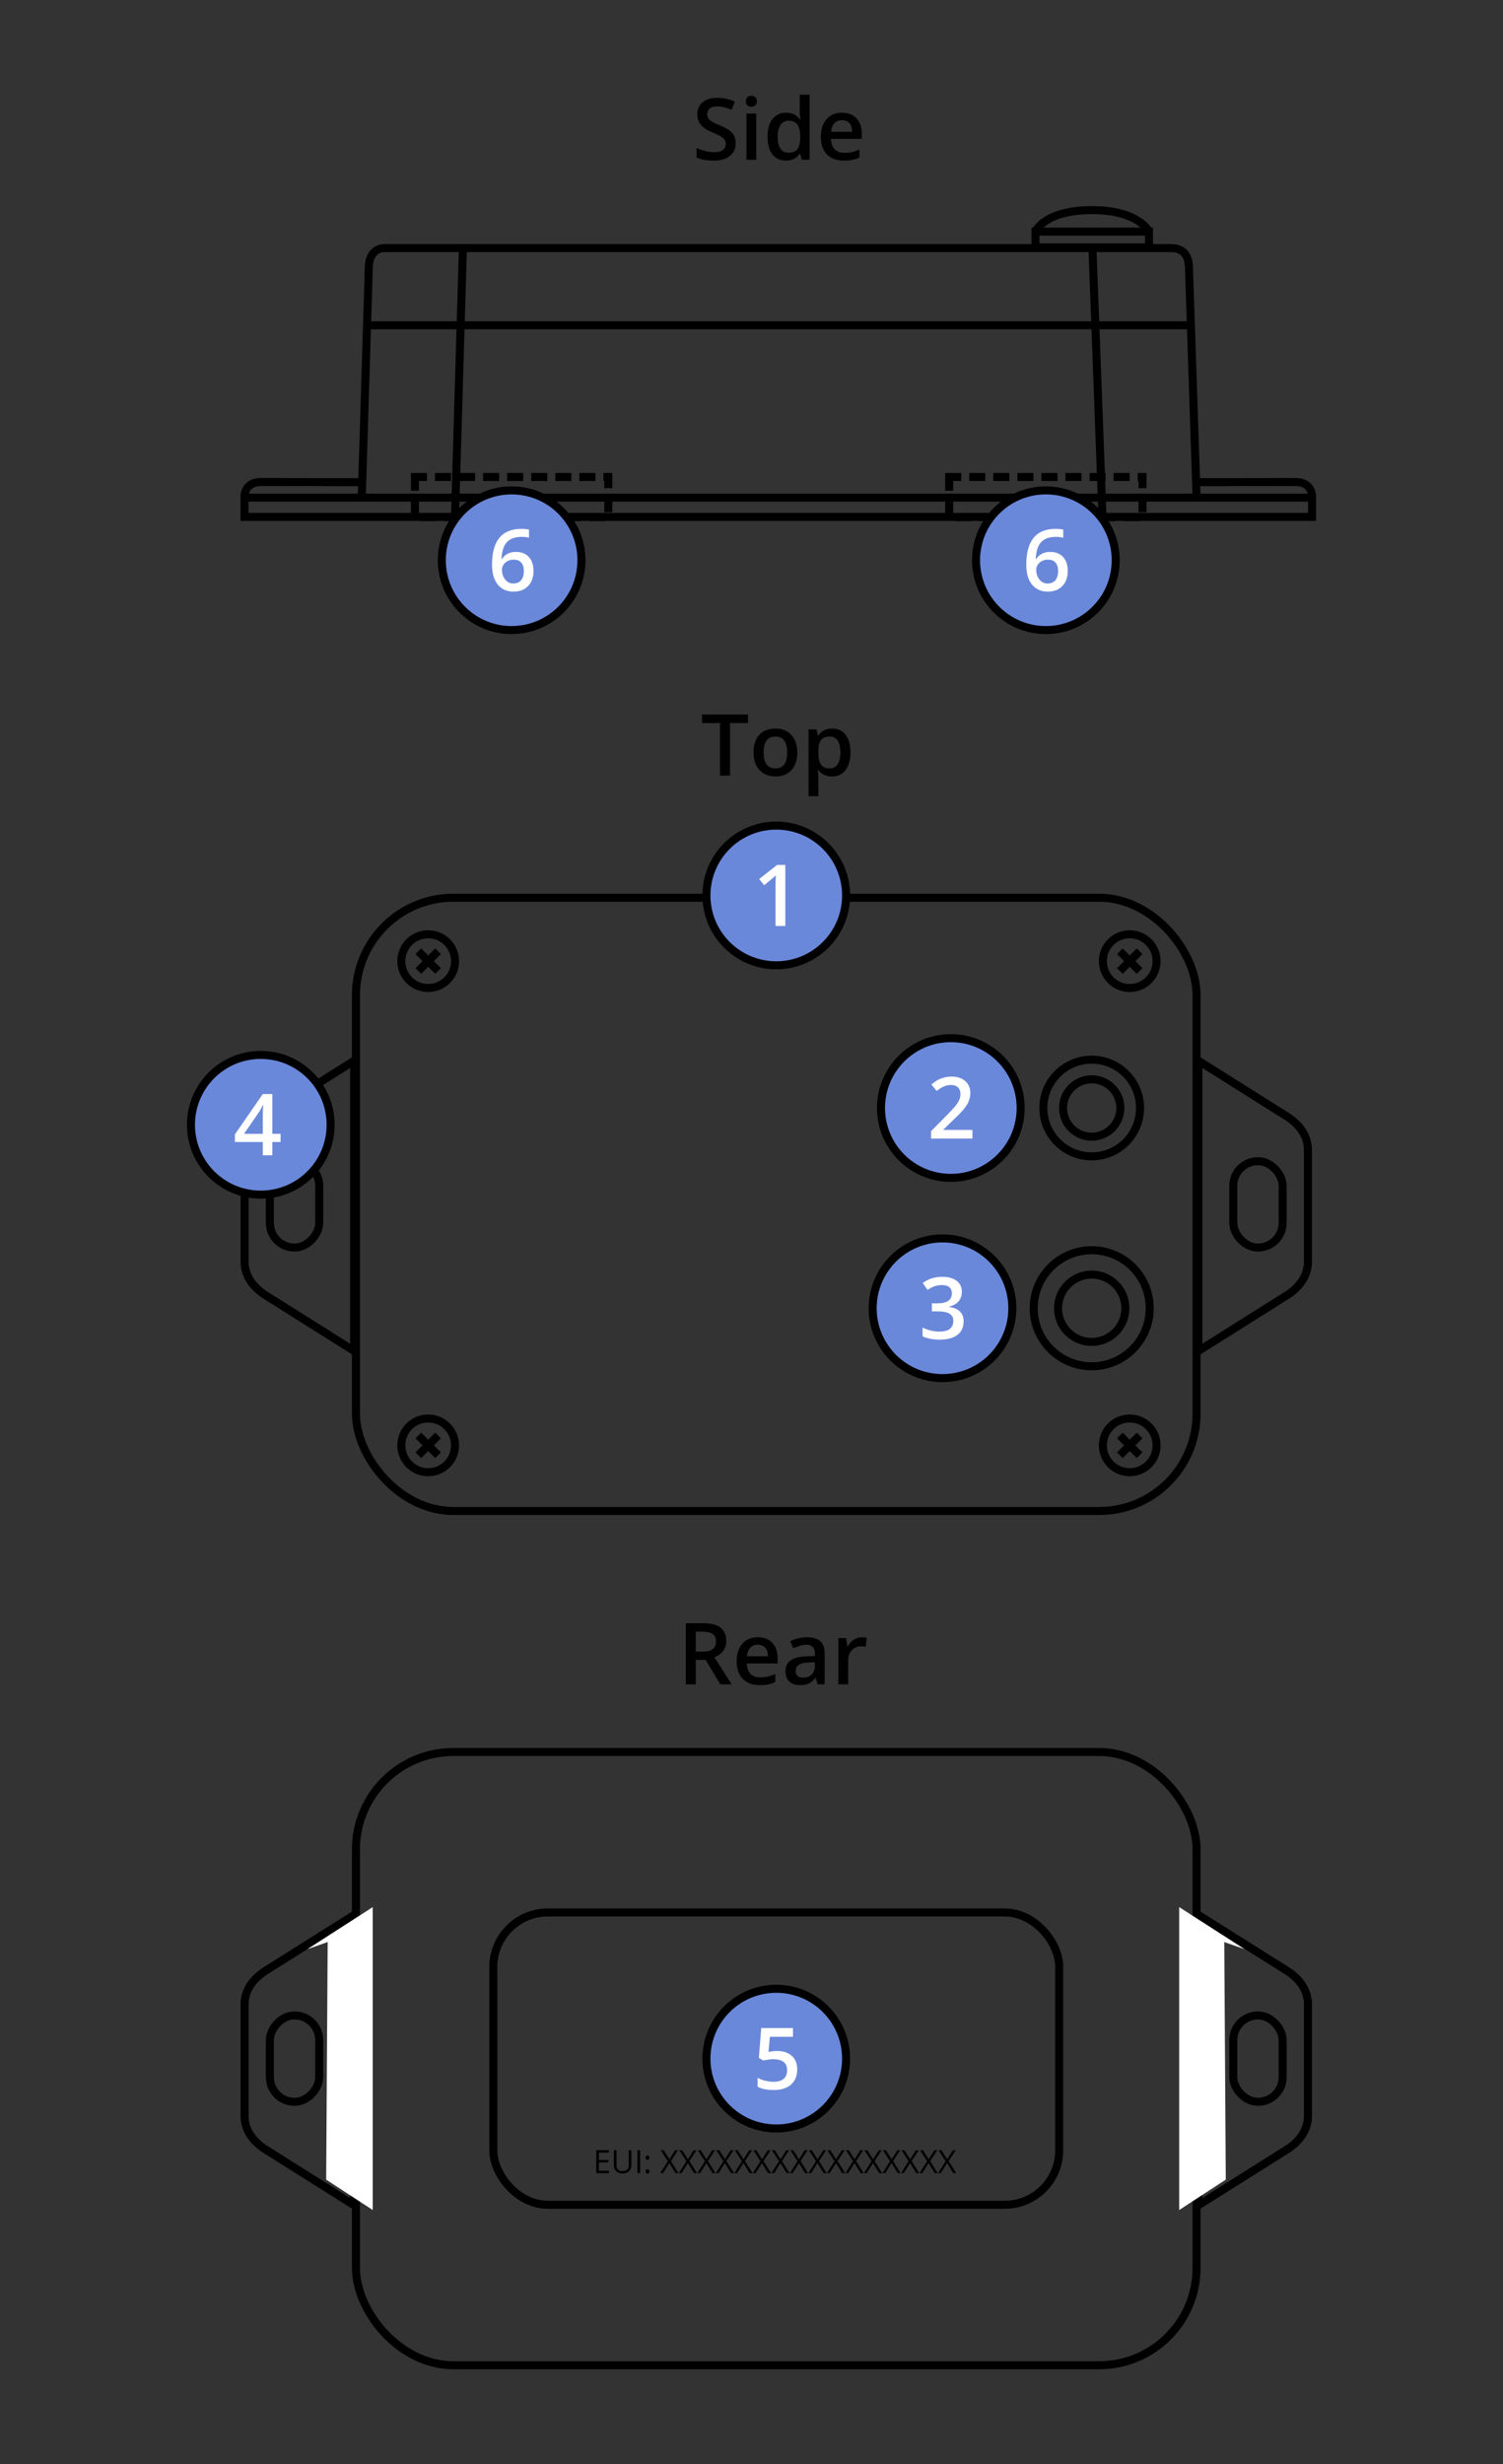 <?xml version="1.0" encoding="UTF-8" standalone="no"?>
<!-- Created with Inkscape (http://www.inkscape.org/) -->

<svg
   xmlns:dc="http://purl.org/dc/elements/1.1/"
   xmlns:cc="http://creativecommons.org/ns#"
   xmlns:rdf="http://www.w3.org/1999/02/22-rdf-syntax-ns#"
   xmlns:svg="http://www.w3.org/2000/svg"
   xmlns="http://www.w3.org/2000/svg"
   xmlns:sodipodi="http://sodipodi.sourceforge.net/DTD/sodipodi-0.dtd"
   xmlns:inkscape="http://www.inkscape.org/namespaces/inkscape"
   width="198.314mm"
   height="325mm"
   viewBox="0 0 198.314 325"
   version="1.1"
   id="svg8"
   inkscape:version="0.92.5 (2060ec1f9f, 2020-04-08)"
   sodipodi:docname="wireless-sensor-front-side-labels.svg">
  <rect x="0" y="0" width="198.314" height="325" fill="#333333" stroke="none"/>
  <defs
     id="defs2" />
  <sodipodi:namedview
     id="base"
     pagecolor="#ffffff"
     bordercolor="#666666"
     borderopacity="1.0"
     inkscape:pageopacity="0.0"
     inkscape:pageshadow="2"
     inkscape:zoom="1.979899"
     inkscape:cx="530.70302"
     inkscape:cy="229.04122"
     inkscape:document-units="mm"
     inkscape:current-layer="g1313"
     showgrid="false"
     showguides="true"
     inkscape:guide-bbox="true"
     inkscape:window-width="1880"
     inkscape:window-height="1136"
     inkscape:window-x="40"
     inkscape:window-y="27"
     inkscape:window-maximized="1" />
  <g
     inkscape:label="Layer 1"
     inkscape:groupmode="layer"
     id="layer1"
     transform="translate(-3.753,-0.32)">
    <g
       id="layer1-2"
       transform="translate(126.762,-42.638)">
      <g
         id="g1174"
         transform="translate(14.992,0.541)">
        <g
           id="g1126">
          <g
             id="g1313"
             transform="translate(-206.328,224.903)">
            <g
               transform="translate(82.036,-76.857)"
               id="g877-6" />
            <g
               id="g1321"
               transform="translate(12.221,1.698)">
              <g
                 id="layer1-21"
                 transform="translate(229.1,-272.85)">
                <g
                   id="g1174-7"
                   transform="translate(14.992,0.541)">
                  <g
                     id="g1126-1">
                    <g
                       id="g1313-9"
                       transform="translate(-206.328,224.903)">
                      <g
                         transform="translate(82.036,-76.857)"
                         id="g877-6-7" />
                    </g>
                  </g>
                </g>
              </g>
            </g>
            <g
               id="g1383-3-2-7-2"
               transform="translate(-98.258,220.478)" />
            <g
               id="g2099"
               transform="translate(0.005,4.853)">
              <rect
                 style="opacity:1;fill:none;fill-opacity:1;stroke:#000000;stroke-width:1.058;stroke-linecap:square;stroke-linejoin:miter;stroke-miterlimit:4;stroke-dasharray:none;stroke-dashoffset:0;stroke-opacity:1"
                 id="rect830"
                 width="110.917"
                 height="80.887"
                 x="115.287"
                 y="-68.929"
                 ry="12.851" />
              <g
                 id="g854"
                 transform="translate(77.335,-154.304)">
                <path
                   transform="scale(0.265)"
                   sodipodi:nodetypes="ccccccccc"
                   inkscape:connector-curvature="0"
                   id="path832"
                   d="m 562.654,403.291 v 144.49 l 44.953,-28.285 c 6.562,-4.593 9.078,-9.636 9.596,-14.9 v -21.756 -14.609 -21.756 c -0.518,-5.264 -3.033,-10.306 -9.596,-14.898 z"
                   style="fill:none;stroke:#000000;stroke-width:4;stroke-linecap:butt;stroke-linejoin:miter;stroke-miterlimit:4;stroke-dasharray:none;stroke-opacity:1" />
                <rect
                   ry="3.257"
                   y="120.123"
                   x="153.713"
                   height="11.392"
                   width="6.515"
                   id="rect850"
                   style="opacity:1;fill:none;fill-opacity:1;stroke:#000000;stroke-width:1.058;stroke-linecap:square;stroke-linejoin:miter;stroke-miterlimit:4;stroke-dasharray:none;stroke-dashoffset:0;stroke-opacity:1" />
              </g>
              <g
                 id="g854-6"
                 transform="matrix(-1,0,0,1,264.156,-154.304)">
                <path
                   transform="scale(0.265)"
                   sodipodi:nodetypes="ccccccccc"
                   inkscape:connector-curvature="0"
                   id="path832-7"
                   d="m 562.654,403.291 v 144.49 l 44.953,-28.285 c 6.562,-4.593 9.078,-9.636 9.596,-14.9 v -21.756 -14.609 -21.756 c -0.518,-5.264 -3.033,-10.306 -9.596,-14.898 z"
                   style="fill:none;stroke:#000000;stroke-width:4;stroke-linecap:butt;stroke-linejoin:miter;stroke-miterlimit:4;stroke-dasharray:none;stroke-opacity:1" />
                <rect
                   ry="3.257"
                   y="120.123"
                   x="153.713"
                   height="11.392"
                   width="6.515"
                   id="rect850-5"
                   style="opacity:1;fill:none;fill-opacity:1;stroke:#000000;stroke-width:1.058;stroke-linecap:square;stroke-linejoin:miter;stroke-miterlimit:4;stroke-dasharray:none;stroke-dashoffset:0;stroke-opacity:1" />
              </g>
              <circle
                 style="opacity:1;fill:none;fill-opacity:1;stroke:#000000;stroke-width:1.058;stroke-linecap:square;stroke-linejoin:miter;stroke-miterlimit:4;stroke-dasharray:none;stroke-dashoffset:0;stroke-opacity:1"
                 id="path877"
                 cx="212.367"
                 cy="-14.783"
                 r="7.654" />
              <circle
                 style="opacity:1;fill:none;fill-opacity:1;stroke:#000000;stroke-width:1.058;stroke-linecap:square;stroke-linejoin:miter;stroke-miterlimit:4;stroke-dasharray:none;stroke-dashoffset:0;stroke-opacity:1"
                 id="path879"
                 cx="212.367"
                 cy="-14.783"
                 r="4.441" />
              <g
                 id="g887"
                 transform="translate(77.288,-154.451)">
                <circle
                   r="6.378"
                   cy="113.256"
                   cx="135.079"
                   id="path881"
                   style="opacity:1;fill:none;fill-opacity:1;stroke:#000000;stroke-width:1.058;stroke-linecap:square;stroke-linejoin:miter;stroke-miterlimit:4;stroke-dasharray:none;stroke-dashoffset:0;stroke-opacity:1" />
                <circle
                   r="3.78"
                   cy="113.256"
                   cx="135.079"
                   id="path883"
                   style="opacity:1;fill:none;fill-opacity:1;stroke:#000000;stroke-width:1.058;stroke-linecap:square;stroke-linejoin:miter;stroke-miterlimit:4;stroke-dasharray:none;stroke-dashoffset:0;stroke-opacity:1" />
              </g>
              <g
                 transform="translate(77.335,-154.451)"
                 id="g916">
                <circle
                   r="3.544"
                   cy="93.885"
                   cx="47.483"
                   id="path889"
                   style="opacity:1;fill:none;fill-opacity:1;stroke:#000000;stroke-width:1.058;stroke-linecap:square;stroke-linejoin:miter;stroke-miterlimit:4;stroke-dasharray:none;stroke-dashoffset:0;stroke-opacity:1" />
                <g
                   transform="rotate(-45,52.178,103.767)"
                   id="g910">
                  <path
                     style="fill:none;stroke:#000000;stroke-width:1.058;stroke-linecap:butt;stroke-linejoin:miter;stroke-miterlimit:4;stroke-dasharray:none;stroke-opacity:1"
                     d="m 55.846,91.617 v 3.685"
                     id="path891"
                     inkscape:connector-curvature="0" />
                  <path
                     style="fill:none;stroke:#000000;stroke-width:1.058;stroke-linecap:butt;stroke-linejoin:miter;stroke-miterlimit:4;stroke-dasharray:none;stroke-opacity:1"
                     d="M 57.689,93.46 H 54.003"
                     id="path891-3"
                     inkscape:connector-curvature="0" />
                </g>
              </g>
              <g
                 transform="translate(77.335,-90.583)"
                 id="g916-6">
                <circle
                   r="3.544"
                   cy="93.885"
                   cx="47.483"
                   id="path889-2"
                   style="opacity:1;fill:none;fill-opacity:1;stroke:#000000;stroke-width:1.058;stroke-linecap:square;stroke-linejoin:miter;stroke-miterlimit:4;stroke-dasharray:none;stroke-dashoffset:0;stroke-opacity:1" />
                <g
                   transform="rotate(-45,52.178,103.767)"
                   id="g910-9">
                  <path
                     style="fill:none;stroke:#000000;stroke-width:1.058;stroke-linecap:butt;stroke-linejoin:miter;stroke-miterlimit:4;stroke-dasharray:none;stroke-opacity:1"
                     d="m 55.846,91.617 v 3.685"
                     id="path891-1"
                     inkscape:connector-curvature="0" />
                  <path
                     style="fill:none;stroke:#000000;stroke-width:1.058;stroke-linecap:butt;stroke-linejoin:miter;stroke-miterlimit:4;stroke-dasharray:none;stroke-opacity:1"
                     d="M 57.689,93.46 H 54.003"
                     id="path891-3-2"
                     inkscape:connector-curvature="0" />
                </g>
              </g>
              <g
                 transform="translate(169.901,-154.451)"
                 id="g916-7">
                <circle
                   r="3.544"
                   cy="93.885"
                   cx="47.483"
                   id="path889-0"
                   style="opacity:1;fill:none;fill-opacity:1;stroke:#000000;stroke-width:1.058;stroke-linecap:square;stroke-linejoin:miter;stroke-miterlimit:4;stroke-dasharray:none;stroke-dashoffset:0;stroke-opacity:1" />
                <g
                   transform="rotate(-45,52.178,103.767)"
                   id="g910-93">
                  <path
                     style="fill:none;stroke:#000000;stroke-width:1.058;stroke-linecap:butt;stroke-linejoin:miter;stroke-miterlimit:4;stroke-dasharray:none;stroke-opacity:1"
                     d="m 55.846,91.617 v 3.685"
                     id="path891-6"
                     inkscape:connector-curvature="0" />
                  <path
                     style="fill:none;stroke:#000000;stroke-width:1.058;stroke-linecap:butt;stroke-linejoin:miter;stroke-miterlimit:4;stroke-dasharray:none;stroke-opacity:1"
                     d="M 57.689,93.46 H 54.003"
                     id="path891-3-0"
                     inkscape:connector-curvature="0" />
                </g>
              </g>
              <g
                 transform="translate(169.901,-90.583)"
                 id="g916-6-6">
                <circle
                   r="3.544"
                   cy="93.885"
                   cx="47.483"
                   id="path889-2-2"
                   style="opacity:1;fill:none;fill-opacity:1;stroke:#000000;stroke-width:1.058;stroke-linecap:square;stroke-linejoin:miter;stroke-miterlimit:4;stroke-dasharray:none;stroke-dashoffset:0;stroke-opacity:1" />
                <g
                   transform="rotate(-45,52.178,103.767)"
                   id="g910-9-6">
                  <path
                     style="fill:none;stroke:#000000;stroke-width:1.058;stroke-linecap:butt;stroke-linejoin:miter;stroke-miterlimit:4;stroke-dasharray:none;stroke-opacity:1"
                     d="m 55.846,91.617 v 3.685"
                     id="path891-1-1"
                     inkscape:connector-curvature="0" />
                  <path
                     style="fill:none;stroke:#000000;stroke-width:1.058;stroke-linecap:butt;stroke-linejoin:miter;stroke-miterlimit:4;stroke-dasharray:none;stroke-opacity:1"
                     d="M 57.689,93.46 H 54.003"
                     id="path891-3-2-8"
                     inkscape:connector-curvature="0" />
                </g>
              </g>
              <rect
                 style="opacity:1;fill:none;fill-opacity:1;stroke:#000000;stroke-width:1.058;stroke-linecap:square;stroke-linejoin:miter;stroke-miterlimit:4;stroke-dasharray:none;stroke-dashoffset:0;stroke-opacity:1"
                 id="rect1005"
                 width="140.851"
                 height="2.539"
                 x="100.587"
                 y="-121.699"
                 ry="0" />
              <path
                 style="fill:none;stroke:#000000;stroke-width:1.058;stroke-linecap:butt;stroke-linejoin:miter;stroke-miterlimit:4;stroke-dasharray:none;stroke-opacity:1"
                 d="m 116.054,-121.71 0.945,-30.781 c 0.15,-1.244 0.898,-2.126 2.055,-2.126 H 222.856 c 1.822,0 2.269,1.286 2.339,2.386 l 1.01,30.474"
                 id="path1007"
                 inkscape:connector-curvature="0"
                 sodipodi:nodetypes="cccccc" />
              <path
                 style="fill:none;stroke:#000000;stroke-width:1.058;stroke-linecap:butt;stroke-linejoin:miter;stroke-miterlimit:4;stroke-dasharray:none;stroke-opacity:1"
                 d="M 116.833,-144.435 H 225.402"
                 id="path1009"
                 inkscape:connector-curvature="0" />
              <rect
                 style="opacity:1;fill:none;fill-opacity:1;stroke:#000000;stroke-width:1.058;stroke-linecap:square;stroke-linejoin:miter;stroke-miterlimit:4;stroke-dasharray:none;stroke-dashoffset:0;stroke-opacity:1"
                 id="rect1011"
                 width="14.977"
                 height="2.079"
                 x="204.949"
                 y="-156.79" />
              <path
                 style="fill:none;stroke:#000000;stroke-width:1.058;stroke-linecap:butt;stroke-linejoin:miter;stroke-miterlimit:4;stroke-dasharray:none;stroke-opacity:1"
                 d="m 204.949,-156.79 c 0,0 1.111,-2.802 7.371,-2.835 6.26,-0.033 7.607,2.835 7.607,2.835"
                 id="path1013"
                 inkscape:connector-curvature="0"
                 sodipodi:nodetypes="czc" />
              <path
                 style="fill:none;stroke:#000000;stroke-width:1.058;stroke-linecap:butt;stroke-linejoin:miter;stroke-miterlimit:4;stroke-dasharray:none;stroke-opacity:1"
                 d="m 129.401,-154.57 -1.039,35.152"
                 id="path1015"
                 inkscape:connector-curvature="0" />
              <path
                 style="fill:none;stroke:#000000;stroke-width:1.058;stroke-linecap:butt;stroke-linejoin:miter;stroke-miterlimit:4;stroke-dasharray:none;stroke-opacity:1"
                 d="m 212.461,-154.759 1.323,35.435"
                 id="path1017"
                 inkscape:connector-curvature="0" />
              <path
                 style="fill:none;stroke:#000000;stroke-width:1.058;stroke-linecap:butt;stroke-linejoin:miter;stroke-miterlimit:4;stroke-dasharray:none;stroke-opacity:1"
                 d="m 226.204,-123.741 13.023,-0.024 c 1.301,0 2.212,0.641 2.212,2.066"
                 id="path1019"
                 inkscape:connector-curvature="0"
                 sodipodi:nodetypes="ccc" />
              <path
                 style="fill:none;stroke:#000000;stroke-width:1.058;stroke-linecap:butt;stroke-linejoin:miter;stroke-miterlimit:4;stroke-dasharray:none;stroke-opacity:1"
                 d="m 115.822,-123.741 -13.023,-0.024 c -1.301,0 -2.212,0.641 -2.212,2.066"
                 id="path1019-7"
                 inkscape:connector-curvature="0"
                 sodipodi:nodetypes="ccc" />
              <g
                 id="g1383"
                 transform="translate(-98.258,67.057)">
                <circle
                   r="9.213"
                   cy="-136.288"
                   cx="269.004"
                   id="path821-5-2-2"
                   style="opacity:1;fill:#6a88da;fill-opacity:1;stroke:#000000;stroke-width:1.058;stroke-linecap:round;stroke-linejoin:miter;stroke-miterlimit:4;stroke-dasharray:none;stroke-dashoffset:0;stroke-opacity:1" />
                <g
                   id="text1369"
                   style="font-style:normal;font-variant:normal;font-weight:600;font-stretch:normal;font-size:11.289px;line-height:1.25;font-family:'Open Sans';-inkscape-font-specification:'Open Sans Semi-Bold';letter-spacing:0px;word-spacing:0px;fill:#ffffff;fill-opacity:1;stroke:none;stroke-width:0.265"
                   aria-label="1">
                  <path
                     id="path1983"
                     style="fill:#ffffff;fill-opacity:1;stroke-width:0.265"
                     d="m 270.2,-132.259 h -1.295 v -5.203 q 0,-0.932 0.044,-1.477 -0.127,0.132 -0.314,0.292 -0.182,0.16 -1.235,1.014 l -0.65,-0.821 2.37,-1.863 h 1.08 z"
                     inkscape:connector-curvature="0" />
                </g>
              </g>
              <g
                 transform="translate(-76.323,121.505)"
                 id="g1383-3">
                <circle
                   r="9.213"
                   cy="-136.288"
                   cx="269.004"
                   id="path821-5-2-2-6"
                   style="opacity:1;fill:#6a88da;fill-opacity:1;stroke:#000000;stroke-width:1.058;stroke-linecap:round;stroke-linejoin:miter;stroke-miterlimit:4;stroke-dasharray:none;stroke-dashoffset:0;stroke-opacity:1" />
                <g
                   id="text1369-0"
                   style="font-style:normal;font-variant:normal;font-weight:600;font-stretch:normal;font-size:11.289px;line-height:1.25;font-family:'Open Sans';-inkscape-font-specification:'Open Sans Semi-Bold';letter-spacing:0px;word-spacing:0px;fill:#ffffff;fill-opacity:1;stroke:none;stroke-width:0.265"
                   aria-label="3">
                  <path
                     id="path1992"
                     style="fill:#ffffff;fill-opacity:1;stroke-width:0.265"
                     d="m 271.556,-138.465 q 0,0.766 -0.446,1.279 -0.446,0.507 -1.257,0.683 v 0.044 q 0.97,0.121 1.455,0.606 0.485,0.48 0.485,1.279 0,1.163 -0.821,1.797 -0.821,0.628 -2.337,0.628 -1.339,0 -2.26,-0.435 v -1.152 q 0.513,0.254 1.086,0.391 0.573,0.138 1.102,0.138 0.937,0 1.4,-0.347 0.463,-0.347 0.463,-1.075 0,-0.645 -0.513,-0.948 -0.513,-0.303 -1.61,-0.303 h -0.7 v -1.053 h 0.711 q 1.929,0 1.929,-1.334 0,-0.518 -0.336,-0.799 -0.336,-0.281 -0.992,-0.281 -0.458,0 -0.882,0.132 -0.424,0.127 -1.003,0.502 l -0.634,-0.904 q 1.108,-0.816 2.574,-0.816 1.218,0 1.902,0.524 0.684,0.524 0.684,1.444 z"
                     inkscape:connector-curvature="0" />
                </g>
              </g>
              <g
                 transform="translate(-75.224,95.094)"
                 id="g1383-3-2">
                <circle
                   r="9.213"
                   cy="-136.288"
                   cx="269.004"
                   id="path821-5-2-2-6-6"
                   style="opacity:1;fill:#6a88da;fill-opacity:1;stroke:#000000;stroke-width:1.058;stroke-linecap:round;stroke-linejoin:miter;stroke-miterlimit:4;stroke-dasharray:none;stroke-dashoffset:0;stroke-opacity:1" />
                <g
                   id="text1369-0-1"
                   style="font-style:normal;font-variant:normal;font-weight:600;font-stretch:normal;font-size:11.289px;line-height:1.25;font-family:'Open Sans';-inkscape-font-specification:'Open Sans Semi-Bold';letter-spacing:0px;word-spacing:0px;fill:#ffffff;fill-opacity:1;stroke:none;stroke-width:0.265"
                   aria-label="2">
                  <path
                     id="path1989"
                     style="fill:#ffffff;fill-opacity:1;stroke-width:0.265"
                     d="m 271.859,-132.259 h -5.463 v -0.981 l 2.078,-2.089 q 0.921,-0.943 1.218,-1.334 0.303,-0.397 0.441,-0.744 0.138,-0.347 0.138,-0.744 0,-0.546 -0.331,-0.86 -0.325,-0.314 -0.904,-0.314 -0.463,0 -0.898,0.171 -0.43,0.171 -0.998,0.617 l -0.7,-0.854 q 0.672,-0.568 1.306,-0.805 0.634,-0.237 1.35,-0.237 1.124,0 1.802,0.59 0.678,0.584 0.678,1.576 0,0.546 -0.198,1.036 -0.193,0.491 -0.601,1.014 -0.402,0.518 -1.345,1.406 l -1.4,1.356 v 0.055 h 3.825 z"
                     inkscape:connector-curvature="0" />
                </g>
              </g>
              <g
                 transform="translate(-166.272,97.305)"
                 id="g1383-3-2-7">
                <circle
                   r="9.213"
                   cy="-136.288"
                   cx="269.004"
                   id="path821-5-2-2-6-6-9"
                   style="opacity:1;fill:#6a88da;fill-opacity:1;stroke:#000000;stroke-width:1.058;stroke-linecap:round;stroke-linejoin:miter;stroke-miterlimit:4;stroke-dasharray:none;stroke-dashoffset:0;stroke-opacity:1" />
                <g
                   id="text1369-0-1-2"
                   style="font-style:normal;font-variant:normal;font-weight:600;font-stretch:normal;font-size:11.289px;line-height:1.25;font-family:'Open Sans';-inkscape-font-specification:'Open Sans Semi-Bold';letter-spacing:0px;word-spacing:0px;fill:#ffffff;fill-opacity:1;stroke:none;stroke-width:0.265"
                   aria-label="4">
                  <path
                     id="path1986"
                     style="fill:#ffffff;fill-opacity:1;stroke-width:0.265"
                     d="m 271.616,-134.017 h -1.086 v 1.758 h -1.262 v -1.758 h -3.682 v -0.998 l 3.682,-5.325 h 1.262 v 5.248 h 1.086 z m -2.348,-1.075 v -2.023 q 0,-1.08 0.055,-1.769 h -0.044 q -0.154,0.364 -0.485,0.882 l -2.001,2.91 z"
                     inkscape:connector-curvature="0" />
                </g>
              </g>
              <circle
                 r="9.213"
                 cy="-136.288"
                 cx="269.004"
                 id="path821-5-2-2-6-6-9-3"
                 style="opacity:1;fill:#6a88da;fill-opacity:1;stroke:#000000;stroke-width:1.058;stroke-linecap:round;stroke-linejoin:miter;stroke-miterlimit:4;stroke-dasharray:none;stroke-dashoffset:0;stroke-opacity:1"
                 transform="translate(-98.258,220.478)" />
              <g
                 id="text1369-0-1-2-7"
                 style="font-style:normal;font-variant:normal;font-weight:600;font-stretch:normal;font-size:11.289px;line-height:1.25;font-family:'Open Sans';-inkscape-font-specification:'Open Sans Semi-Bold';letter-spacing:0px;word-spacing:0px;fill:#ffffff;fill-opacity:1;stroke:none;stroke-width:0.265"
                 aria-label="5"
                 transform="translate(-98.258,220.478)">
                <path
                   id="path1995"
                   style="fill:#ffffff;fill-opacity:1;stroke-width:0.265"
                   d="m 269.13,-137.291 q 1.218,0 1.929,0.645 0.711,0.645 0.711,1.758 0,1.29 -0.81,2.017 -0.805,0.722 -2.293,0.722 -1.35,0 -2.122,-0.435 v -1.174 q 0.446,0.254 1.025,0.391 0.579,0.138 1.075,0.138 0.876,0 1.334,-0.391 0.458,-0.391 0.458,-1.147 0,-1.444 -1.841,-1.444 -0.259,0 -0.639,0.055 -0.38,0.05 -0.667,0.116 l -0.579,-0.342 0.309,-3.936 h 4.189 v 1.152 h -3.048 l -0.182,1.995 q 0.193,-0.033 0.469,-0.077 0.281,-0.044 0.684,-0.044 z"
                   inkscape:connector-curvature="0" />
              </g>
              <rect
                 ry="0"
                 y="-124.426"
                 x="193.563"
                 height="5.292"
                 width="25.513"
                 id="rect1551-4"
                 style="opacity:1;fill:none;fill-opacity:1;stroke:#000000;stroke-width:1.058;stroke-linecap:square;stroke-linejoin:miter;stroke-miterlimit:4;stroke-dasharray:1.058, 2.117;stroke-dashoffset:0;stroke-opacity:1" />
              <g
                 id="g1872"
                 transform="translate(50.525,-41.287)">
                <rect
                   transform="translate(-37.764,47.406)"
                   style="opacity:1;fill:none;fill-opacity:1;stroke:#000000;stroke-width:1.058;stroke-linecap:square;stroke-linejoin:miter;stroke-miterlimit:4;stroke-dasharray:1.058, 2.117;stroke-dashoffset:0;stroke-opacity:1"
                   id="rect1551"
                   width="25.513"
                   height="5.292"
                   x="110.309"
                   y="-130.546"
                   ry="0" />
                <g
                   transform="translate(-183.701,64.129)"
                   id="g1383-3-2-7-2-9"
                   inkscape:transform-center-x="-39.55589"
                   inkscape:transform-center-y="-14.967101">
                  <circle
                     r="9.213"
                     cy="-136.288"
                     cx="269.004"
                     id="path821-5-2-2-6-6-9-3-2"
                     style="opacity:1;fill:#6a88da;fill-opacity:1;stroke:#000000;stroke-width:1.058;stroke-linecap:round;stroke-linejoin:miter;stroke-miterlimit:4;stroke-dasharray:none;stroke-dashoffset:0;stroke-opacity:1" />
                  <g
                     id="text1369-0-1-2-7-2"
                     style="font-style:normal;font-variant:normal;font-weight:600;font-stretch:normal;font-size:11.289px;line-height:1.25;font-family:'Open Sans';-inkscape-font-specification:'Open Sans Semi-Bold';letter-spacing:0px;word-spacing:0px;fill:#ffffff;fill-opacity:1;stroke:none;stroke-width:0.265"
                     aria-label="6">
                    <path
                       id="path1977"
                       style="fill:#ffffff;fill-opacity:1;stroke-width:0.265"
                       d="m 266.418,-135.693 q 0,-4.729 3.853,-4.729 0.606,0 1.025,0.094 v 1.08 q -0.419,-0.121 -0.97,-0.121 -1.295,0 -1.946,0.695 -0.65,0.695 -0.706,2.227 h 0.066 q 0.259,-0.446 0.728,-0.689 0.469,-0.248 1.102,-0.248 1.097,0 1.709,0.672 0.612,0.672 0.612,1.825 0,1.268 -0.711,2.006 -0.706,0.733 -1.929,0.733 -0.865,0 -1.505,-0.413 -0.639,-0.419 -0.987,-1.213 -0.342,-0.799 -0.342,-1.918 z m 2.811,2.475 q 0.667,0 1.025,-0.43 0.364,-0.43 0.364,-1.229 0,-0.695 -0.342,-1.091 -0.336,-0.397 -1.014,-0.397 -0.419,0 -0.772,0.182 -0.353,0.176 -0.557,0.491 -0.204,0.309 -0.204,0.634 0,0.777 0.419,1.312 0.424,0.529 1.08,0.529 z"
                       inkscape:connector-curvature="0" />
                  </g>
                </g>
              </g>
              <g
                 inkscape:transform-center-y="-14.967101"
                 inkscape:transform-center-x="-39.55589"
                 id="g1383-3-2-7-2-9-6"
                 transform="translate(-62.684,22.842)">
                <circle
                   style="opacity:1;fill:#6a88da;fill-opacity:1;stroke:#000000;stroke-width:1.058;stroke-linecap:round;stroke-linejoin:miter;stroke-miterlimit:4;stroke-dasharray:none;stroke-dashoffset:0;stroke-opacity:1"
                   id="path821-5-2-2-6-6-9-3-2-4"
                   cx="269.004"
                   cy="-136.288"
                   r="9.213" />
                <g
                   id="text1369-0-1-2-7-2-30"
                   style="font-style:normal;font-variant:normal;font-weight:600;font-stretch:normal;font-size:11.289px;line-height:1.25;font-family:'Open Sans';-inkscape-font-specification:'Open Sans Semi-Bold';letter-spacing:0px;word-spacing:0px;fill:#ffffff;fill-opacity:1;stroke:none;stroke-width:0.265"
                   aria-label="6">
                  <path
                     id="path1980"
                     style="fill:#ffffff;fill-opacity:1;stroke-width:0.265"
                     d="m 266.418,-135.693 q 0,-4.729 3.853,-4.729 0.606,0 1.025,0.094 v 1.08 q -0.419,-0.121 -0.97,-0.121 -1.295,0 -1.946,0.695 -0.65,0.695 -0.706,2.227 h 0.066 q 0.259,-0.446 0.728,-0.689 0.469,-0.248 1.102,-0.248 1.097,0 1.709,0.672 0.612,0.672 0.612,1.825 0,1.268 -0.711,2.006 -0.706,0.733 -1.929,0.733 -0.865,0 -1.505,-0.413 -0.639,-0.419 -0.987,-1.213 -0.342,-0.799 -0.342,-1.918 z m 2.811,2.475 q 0.667,0 1.025,-0.43 0.364,-0.43 0.364,-1.229 0,-0.695 -0.342,-1.091 -0.336,-0.397 -1.014,-0.397 -0.419,0 -0.772,0.182 -0.353,0.176 -0.557,0.491 -0.204,0.309 -0.204,0.634 0,0.777 0.419,1.312 0.424,0.529 1.08,0.529 z"
                     inkscape:connector-curvature="0" />
                </g>
              </g>
              <g
                 transform="translate(10.663,261.622)"
                 id="g1321-6">
                <g
                   transform="translate(2.098,-120.592)"
                   id="g1547">
                  <rect
                     ry="12.851"
                     y="85.522"
                     x="37.952"
                     height="80.887"
                     width="110.917"
                     id="rect830-1"
                     style="opacity:1;fill:none;fill-opacity:1;stroke:#000000;stroke-width:1.058;stroke-linecap:square;stroke-linejoin:miter;stroke-miterlimit:4;stroke-dasharray:none;stroke-dashoffset:0;stroke-opacity:1"
                     transform="translate(64.574,-182.806)" />
                  <g
                     transform="translate(64.574,-182.659)"
                     id="g854-2">
                    <path
                       style="fill:none;stroke:#000000;stroke-width:4;stroke-linecap:butt;stroke-linejoin:miter;stroke-miterlimit:4;stroke-dasharray:none;stroke-opacity:1"
                       d="m 562.654,403.291 v 144.49 l 44.953,-28.285 c 6.562,-4.593 9.078,-9.636 9.596,-14.9 v -21.756 -14.609 -21.756 c -0.518,-5.264 -3.033,-10.306 -9.596,-14.898 z"
                       id="path832-9"
                       inkscape:connector-curvature="0"
                       sodipodi:nodetypes="ccccccccc"
                       transform="scale(0.265)" />
                    <rect
                       style="opacity:1;fill:none;fill-opacity:1;stroke:#000000;stroke-width:1.058;stroke-linecap:square;stroke-linejoin:miter;stroke-miterlimit:4;stroke-dasharray:none;stroke-dashoffset:0;stroke-opacity:1"
                       id="rect850-3"
                       width="6.515"
                       height="11.392"
                       x="153.713"
                       y="120.123"
                       ry="3.257" />
                  </g>
                  <g
                     transform="matrix(-1,0,0,1,251.395,-182.659)"
                     id="g854-6-1">
                    <path
                       style="fill:none;stroke:#000000;stroke-width:4;stroke-linecap:butt;stroke-linejoin:miter;stroke-miterlimit:4;stroke-dasharray:none;stroke-opacity:1"
                       d="m 562.654,403.291 v 144.49 l 44.953,-28.285 c 6.562,-4.593 9.078,-9.636 9.596,-14.9 v -21.756 -14.609 -21.756 c -0.518,-5.264 -3.033,-10.306 -9.596,-14.898 z"
                       id="path832-7-9"
                       inkscape:connector-curvature="0"
                       sodipodi:nodetypes="ccccccccc"
                       transform="scale(0.265)" />
                    <rect
                       style="opacity:1;fill:none;fill-opacity:1;stroke:#000000;stroke-width:1.058;stroke-linecap:square;stroke-linejoin:miter;stroke-miterlimit:4;stroke-dasharray:none;stroke-dashoffset:0;stroke-opacity:1"
                       id="rect850-5-4"
                       width="6.515"
                       height="11.392"
                       x="153.713"
                       y="120.123"
                       ry="3.257" />
                  </g>
                </g>
                <g
                   transform="translate(-255.472,25.117)"
                   id="g1383-3-2-7-9" />
                <rect
                   ry="7.182"
                   y="-196.709"
                   x="122.752"
                   height="38.554"
                   width="74.662"
                   id="rect1549"
                   style="opacity:1;fill:none;fill-opacity:1;stroke:#000000;stroke-width:1.058;stroke-linecap:square;stroke-linejoin:miter;stroke-miterlimit:4;stroke-dasharray:none;stroke-dashoffset:0;stroke-opacity:1" />
              </g>
              <g
                 id="text1840"
                 style="font-style:normal;font-variant:normal;font-weight:600;font-stretch:normal;font-size:11.289px;line-height:1.25;font-family:'Open Sans';-inkscape-font-specification:'Open Sans Semi-Bold';letter-spacing:0px;word-spacing:0px;fill:#000000;fill-opacity:1;stroke:none;stroke-width:0.265"
                 aria-label="Side">
                <path
                   id="path1952"
                   style="stroke-width:0.265"
                   d="m 165.391,-168.452 q 0,1.075 -0.777,1.687 -0.777,0.612 -2.144,0.612 -1.367,0 -2.238,-0.424 v -1.246 q 0.551,0.259 1.169,0.408 0.623,0.149 1.158,0.149 0.783,0 1.152,-0.298 0.375,-0.298 0.375,-0.799 0,-0.452 -0.342,-0.766 -0.342,-0.314 -1.411,-0.744 -1.102,-0.446 -1.554,-1.02 -0.452,-0.573 -0.452,-1.378 0,-1.009 0.717,-1.587 0.717,-0.579 1.924,-0.579 1.158,0 2.304,0.507 l -0.419,1.075 q -1.075,-0.452 -1.918,-0.452 -0.639,0 -0.97,0.281 -0.331,0.276 -0.331,0.733 0,0.314 0.132,0.54 0.132,0.22 0.435,0.419 0.303,0.198 1.091,0.524 0.887,0.369 1.301,0.689 0.413,0.32 0.606,0.722 0.193,0.402 0.193,0.948 z"
                   inkscape:connector-curvature="0" />
                <path
                   id="path1954"
                   style="stroke-width:0.265"
                   d="m 168.108,-166.264 h -1.295 v -6.096 h 1.295 z m -1.373,-7.712 q 0,-0.347 0.187,-0.535 0.193,-0.187 0.546,-0.187 0.342,0 0.529,0.187 0.193,0.187 0.193,0.535 0,0.331 -0.193,0.524 -0.187,0.187 -0.529,0.187 -0.353,0 -0.546,-0.187 -0.187,-0.193 -0.187,-0.524 z"
                   inkscape:connector-curvature="0" />
                <path
                   id="path1956"
                   style="stroke-width:0.265"
                   d="m 172.016,-166.154 q -1.141,0 -1.78,-0.827 -0.639,-0.827 -0.639,-2.321 0,-1.499 0.645,-2.332 0.65,-0.838 1.797,-0.838 1.202,0 1.83,0.887 h 0.066 q -0.094,-0.656 -0.094,-1.036 v -2.221 h 1.301 v 8.577 h -1.014 l -0.226,-0.799 h -0.061 q -0.623,0.91 -1.825,0.91 z m 0.347,-1.047 q 0.799,0 1.163,-0.446 0.364,-0.452 0.375,-1.461 v -0.182 q 0,-1.152 -0.375,-1.637 -0.375,-0.485 -1.174,-0.485 -0.684,0 -1.053,0.557 -0.369,0.551 -0.369,1.576 0,1.014 0.358,1.549 0.358,0.529 1.075,0.529 z"
                   inkscape:connector-curvature="0" />
                <path
                   id="path1958"
                   style="stroke-width:0.265"
                   d="m 179.656,-166.154 q -1.422,0 -2.227,-0.827 -0.799,-0.832 -0.799,-2.288 0,-1.494 0.744,-2.348 0.744,-0.854 2.045,-0.854 1.207,0 1.907,0.733 0.7,0.733 0.7,2.017 v 0.7 h -4.062 q 0.028,0.887 0.48,1.367 0.452,0.474 1.273,0.474 0.54,0 1.003,-0.099 0.469,-0.105 1.003,-0.342 v 1.053 q -0.474,0.226 -0.959,0.32 -0.485,0.094 -1.108,0.094 z m -0.237,-5.336 q -0.617,0 -0.992,0.391 -0.369,0.391 -0.441,1.141 h 2.767 q -0.011,-0.755 -0.364,-1.141 -0.353,-0.391 -0.97,-0.391 z"
                   inkscape:connector-curvature="0" />
              </g>
              <g
                 id="text1844"
                 style="font-style:normal;font-variant:normal;font-weight:600;font-stretch:normal;font-size:11.289px;line-height:1.25;font-family:'Open Sans';-inkscape-font-specification:'Open Sans Semi-Bold';letter-spacing:0px;word-spacing:0px;fill:#000000;fill-opacity:1;stroke:none;stroke-width:0.265"
                 aria-label="Top">
                <path
                   id="path1961"
                   style="stroke-width:0.265"
                   d="m 164.644,-85.037 h -1.317 v -6.929 h -2.37 v -1.13 h 6.058 v 1.13 h -2.37 z"
                   inkscape:connector-curvature="0" />
                <path
                   id="path1963"
                   style="stroke-width:0.265"
                   d="m 173.518,-88.096 q 0,1.494 -0.766,2.332 -0.766,0.838 -2.133,0.838 -0.854,0 -1.51,-0.386 -0.656,-0.386 -1.009,-1.108 -0.353,-0.722 -0.353,-1.676 0,-1.483 0.761,-2.315 0.761,-0.832 2.144,-0.832 1.323,0 2.095,0.854 0.772,0.849 0.772,2.293 z m -4.437,0 q 0,2.111 1.56,2.111 1.543,0 1.543,-2.111 0,-2.089 -1.554,-2.089 -0.816,0 -1.185,0.54 -0.364,0.54 -0.364,1.549 z"
                   inkscape:connector-curvature="0" />
                <path
                   id="path1965"
                   style="stroke-width:0.265"
                   d="m 178.099,-84.927 q -1.158,0 -1.797,-0.832 h -0.077 q 0.077,0.772 0.077,0.937 v 2.497 h -1.295 v -8.808 h 1.047 q 0.044,0.171 0.182,0.816 h 0.066 q 0.606,-0.926 1.819,-0.926 1.141,0 1.775,0.827 0.639,0.827 0.639,2.321 0,1.494 -0.65,2.332 -0.645,0.838 -1.786,0.838 z m -0.314,-5.259 q -0.772,0 -1.13,0.452 -0.353,0.452 -0.353,1.444 v 0.193 q 0,1.113 0.353,1.615 0.353,0.496 1.152,0.496 0.672,0 1.036,-0.551 0.364,-0.551 0.364,-1.571 0,-1.025 -0.364,-1.549 -0.358,-0.529 -1.058,-0.529 z"
                   inkscape:connector-curvature="0" />
              </g>
              <g
                 id="text1848"
                 style="font-style:normal;font-variant:normal;font-weight:600;font-stretch:normal;font-size:11.289px;line-height:1.25;font-family:'Open Sans';-inkscape-font-specification:'Open Sans Semi-Bold';letter-spacing:0px;word-spacing:0px;fill:#000000;fill-opacity:1;stroke:none;stroke-width:0.265"
                 aria-label="Rear">
                <path
                   id="path1968"
                   style="stroke-width:0.265"
                   d="m 160.129,30.509 h 0.915 q 0.921,0 1.334,-0.342 0.413,-0.342 0.413,-1.014 0,-0.684 -0.446,-0.981 -0.446,-0.298 -1.345,-0.298 h -0.871 z m 0,1.091 v 3.219 h -1.317 v -8.059 h 2.277 q 1.56,0 2.31,0.584 0.75,0.584 0.75,1.764 0,1.505 -1.565,2.144 l 2.277,3.566 h -1.499 l -1.929,-3.219 z"
                   inkscape:connector-curvature="0" />
                <path
                   id="path1970"
                   style="stroke-width:0.265"
                   d="m 168.552,34.93 q -1.422,0 -2.227,-0.827 -0.799,-0.832 -0.799,-2.288 0,-1.494 0.744,-2.348 0.744,-0.854 2.045,-0.854 1.207,0 1.907,0.733 0.7,0.733 0.7,2.017 v 0.7 h -4.062 q 0.028,0.887 0.48,1.367 0.452,0.474 1.273,0.474 0.54,0 1.003,-0.099 0.469,-0.105 1.003,-0.342 v 1.053 q -0.474,0.226 -0.959,0.32 -0.485,0.094 -1.108,0.094 z m -0.237,-5.336 q -0.617,0 -0.992,0.391 -0.369,0.391 -0.441,1.141 h 2.767 q -0.011,-0.755 -0.364,-1.141 -0.353,-0.391 -0.97,-0.391 z"
                   inkscape:connector-curvature="0" />
                <path
                   id="path1972"
                   style="stroke-width:0.265"
                   d="m 176.208,34.819 -0.259,-0.849 h -0.044 q -0.441,0.557 -0.887,0.761 -0.446,0.198 -1.147,0.198 -0.898,0 -1.406,-0.485 -0.502,-0.485 -0.502,-1.373 0,-0.943 0.7,-1.422 0.7,-0.48 2.133,-0.524 l 1.053,-0.033 v -0.325 q 0,-0.584 -0.276,-0.871 -0.27,-0.292 -0.843,-0.292 -0.469,0 -0.898,0.138 -0.43,0.138 -0.827,0.325 l -0.419,-0.926 q 0.496,-0.259 1.086,-0.391 0.59,-0.138 1.113,-0.138 1.163,0 1.753,0.507 0.595,0.507 0.595,1.593 v 4.107 z m -1.929,-0.882 q 0.706,0 1.13,-0.391 0.43,-0.397 0.43,-1.108 v -0.529 l -0.783,0.033 q -0.915,0.033 -1.334,0.309 -0.413,0.27 -0.413,0.832 0,0.408 0.243,0.634 0.243,0.22 0.728,0.22 z"
                   inkscape:connector-curvature="0" />
                <path
                   id="path1974"
                   style="stroke-width:0.265"
                   d="m 182.034,28.613 q 0.391,0 0.645,0.055 l -0.127,1.207 q -0.276,-0.066 -0.573,-0.066 -0.777,0 -1.262,0.507 -0.48,0.507 -0.48,1.317 v 3.186 h -1.295 v -6.096 h 1.014 l 0.171,1.075 h 0.066 q 0.303,-0.546 0.788,-0.865 0.491,-0.32 1.053,-0.32 z"
                   inkscape:connector-curvature="0" />
              </g>
              <path
                 inkscape:connector-curvature="0"
                 id="path1933"
                 d="m 108.885,69.75 8.619,-5.546 v 39.957 l -6.147,-4.009 0.2,-31.337 z"
                 style="fill:#ffffff;fill-opacity:1;stroke:none;stroke-width:0.265px;stroke-linecap:butt;stroke-linejoin:miter;stroke-opacity:1" />
              <path
                 inkscape:connector-curvature="0"
                 id="path1933-3"
                 d="m 232.53,69.75 -8.619,-5.546 v 39.957 l 6.147,-4.009 -0.2,-31.337 z"
                 style="fill:#ffffff;fill-opacity:1;stroke:none;stroke-width:0.265px;stroke-linecap:butt;stroke-linejoin:miter;stroke-opacity:1" />
            </g>
            <g
               aria-label="EUI: XXXXXXXXXXXXXXXX"
               style="font-style:normal;font-variant:normal;font-weight:600;font-stretch:normal;font-size:11.289px;line-height:1.25;font-family:'Open Sans';-inkscape-font-specification:'Open Sans Semi-Bold';letter-spacing:0px;word-spacing:0px;fill:#000000;fill-opacity:1;stroke:none;stroke-width:0.265"
               id="text1167"
               transform="translate(5.827,1.058)">
              <path
                 d="m 142.857,103.091 h -1.685 v -3.022 h 1.685 v 0.312 h -1.333 v 0.974 h 1.253 v 0.31 h -1.253 v 1.112 h 1.333 z"
                 style="font-style:normal;font-variant:normal;font-weight:normal;font-stretch:normal;font-size:4.233px;font-family:'Open Sans';-inkscape-font-specification:'Open Sans';stroke-width:0.265"
                 id="path1169"
                 inkscape:connector-curvature="0" />
              <path
                 d="m 145.809,100.069 v 1.955 q 0,0.517 -0.312,0.812 -0.312,0.296 -0.858,0.296 -0.546,0 -0.845,-0.298 -0.298,-0.298 -0.298,-0.819 v -1.947 h 0.351 v 1.972 q 0,0.378 0.207,0.581 0.207,0.203 0.608,0.203 0.382,0 0.589,-0.203 0.207,-0.205 0.207,-0.585 v -1.968 z"
                 style="font-style:normal;font-variant:normal;font-weight:normal;font-stretch:normal;font-size:4.233px;font-family:'Open Sans';-inkscape-font-specification:'Open Sans';stroke-width:0.265"
                 id="path1171"
                 inkscape:connector-curvature="0" />
              <path
                 d="m 146.609,103.091 v -3.022 h 0.351 v 3.022 z"
                 style="font-style:normal;font-variant:normal;font-weight:normal;font-stretch:normal;font-size:4.233px;font-family:'Open Sans';-inkscape-font-specification:'Open Sans';stroke-width:0.265"
                 id="path1173"
                 inkscape:connector-curvature="0" />
              <path
                 d="m 147.688,102.872 q 0,-0.138 0.062,-0.209 0.064,-0.072 0.182,-0.072 0.12,0 0.186,0.072 0.068,0.07 0.068,0.209 0,0.134 -0.068,0.207 -0.068,0.072 -0.186,0.072 -0.105,0 -0.176,-0.064 -0.068,-0.066 -0.068,-0.215 z m 0,-1.825 q 0,-0.279 0.244,-0.279 0.254,0 0.254,0.279 0,0.134 -0.068,0.207 -0.068,0.072 -0.186,0.072 -0.105,0 -0.176,-0.064 -0.068,-0.066 -0.068,-0.215 z"
                 style="font-style:normal;font-variant:normal;font-weight:normal;font-stretch:normal;font-size:4.233px;font-family:'Open Sans';-inkscape-font-specification:'Open Sans';stroke-width:0.265"
                 id="path1175"
                 inkscape:connector-curvature="0" />
              <path
                 d="m 152.026,103.091 h -0.399 l -0.812,-1.329 -0.827,1.329 h -0.372 l 1.005,-1.579 -0.936,-1.443 h 0.389 l 0.75,1.197 0.757,-1.197 h 0.374 l -0.936,1.43 z"
                 style="font-style:normal;font-variant:normal;font-weight:normal;font-stretch:normal;font-size:4.233px;font-family:'Open Sans';-inkscape-font-specification:'Open Sans';stroke-width:0.265"
                 id="path1177"
                 inkscape:connector-curvature="0" />
              <path
                 d="m 154.47,103.091 h -0.399 l -0.812,-1.329 -0.827,1.329 h -0.372 l 1.005,-1.579 -0.936,-1.443 h 0.389 l 0.75,1.197 0.757,-1.197 h 0.374 l -0.936,1.43 z"
                 style="font-style:normal;font-variant:normal;font-weight:normal;font-stretch:normal;font-size:4.233px;font-family:'Open Sans';-inkscape-font-specification:'Open Sans';stroke-width:0.265"
                 id="path1179"
                 inkscape:connector-curvature="0" />
              <path
                 d="m 156.913,103.091 h -0.399 l -0.812,-1.329 -0.827,1.329 h -0.372 l 1.005,-1.579 -0.936,-1.443 h 0.389 l 0.75,1.197 0.757,-1.197 h 0.374 l -0.936,1.43 z"
                 style="font-style:normal;font-variant:normal;font-weight:normal;font-stretch:normal;font-size:4.233px;font-family:'Open Sans';-inkscape-font-specification:'Open Sans';stroke-width:0.265"
                 id="path1181"
                 inkscape:connector-curvature="0" />
              <path
                 d="m 159.356,103.091 h -0.399 l -0.812,-1.329 -0.827,1.329 h -0.372 l 1.005,-1.579 -0.936,-1.443 h 0.389 l 0.75,1.197 0.757,-1.197 h 0.374 l -0.936,1.43 z"
                 style="font-style:normal;font-variant:normal;font-weight:normal;font-stretch:normal;font-size:4.233px;font-family:'Open Sans';-inkscape-font-specification:'Open Sans';stroke-width:0.265"
                 id="path1183"
                 inkscape:connector-curvature="0" />
              <path
                 d="m 161.799,103.091 h -0.399 l -0.812,-1.329 -0.827,1.329 h -0.372 l 1.005,-1.579 -0.936,-1.443 h 0.389 l 0.75,1.197 0.757,-1.197 h 0.374 l -0.936,1.43 z"
                 style="font-style:normal;font-variant:normal;font-weight:normal;font-stretch:normal;font-size:4.233px;font-family:'Open Sans';-inkscape-font-specification:'Open Sans';stroke-width:0.265"
                 id="path1185"
                 inkscape:connector-curvature="0" />
              <path
                 d="m 164.243,103.091 h -0.399 l -0.812,-1.329 -0.827,1.329 h -0.372 l 1.005,-1.579 -0.936,-1.443 h 0.389 l 0.75,1.197 0.757,-1.197 h 0.374 l -0.936,1.43 z"
                 style="font-style:normal;font-variant:normal;font-weight:normal;font-stretch:normal;font-size:4.233px;font-family:'Open Sans';-inkscape-font-specification:'Open Sans';stroke-width:0.265"
                 id="path1187"
                 inkscape:connector-curvature="0" />
              <path
                 d="m 166.686,103.091 h -0.399 l -0.812,-1.329 -0.827,1.329 h -0.372 l 1.005,-1.579 -0.936,-1.443 h 0.389 l 0.75,1.197 0.757,-1.197 h 0.374 l -0.936,1.43 z"
                 style="font-style:normal;font-variant:normal;font-weight:normal;font-stretch:normal;font-size:4.233px;font-family:'Open Sans';-inkscape-font-specification:'Open Sans';stroke-width:0.265"
                 id="path1189"
                 inkscape:connector-curvature="0" />
              <path
                 d="m 169.129,103.091 h -0.399 l -0.812,-1.329 -0.827,1.329 H 166.719 l 1.005,-1.579 -0.936,-1.443 h 0.389 l 0.75,1.197 0.757,-1.197 h 0.374 l -0.936,1.43 z"
                 style="font-style:normal;font-variant:normal;font-weight:normal;font-stretch:normal;font-size:4.233px;font-family:'Open Sans';-inkscape-font-specification:'Open Sans';stroke-width:0.265"
                 id="path1191"
                 inkscape:connector-curvature="0" />
              <path
                 d="m 171.572,103.091 h -0.399 l -0.812,-1.329 -0.827,1.329 h -0.372 l 1.005,-1.579 -0.936,-1.443 h 0.389 l 0.75,1.197 0.757,-1.197 h 0.374 l -0.936,1.43 z"
                 style="font-style:normal;font-variant:normal;font-weight:normal;font-stretch:normal;font-size:4.233px;font-family:'Open Sans';-inkscape-font-specification:'Open Sans';stroke-width:0.265"
                 id="path1193"
                 inkscape:connector-curvature="0" />
              <path
                 d="m 174.016,103.091 h -0.399 l -0.812,-1.329 -0.827,1.329 h -0.372 l 1.005,-1.579 -0.936,-1.443 h 0.389 l 0.75,1.197 0.757,-1.197 h 0.374 l -0.936,1.43 z"
                 style="font-style:normal;font-variant:normal;font-weight:normal;font-stretch:normal;font-size:4.233px;font-family:'Open Sans';-inkscape-font-specification:'Open Sans';stroke-width:0.265"
                 id="path1195"
                 inkscape:connector-curvature="0" />
              <path
                 d="m 176.459,103.091 h -0.399 l -0.812,-1.329 -0.827,1.329 h -0.372 l 1.005,-1.579 -0.936,-1.443 h 0.389 l 0.75,1.197 0.757,-1.197 h 0.374 l -0.936,1.43 z"
                 style="font-style:normal;font-variant:normal;font-weight:normal;font-stretch:normal;font-size:4.233px;font-family:'Open Sans';-inkscape-font-specification:'Open Sans';stroke-width:0.265"
                 id="path1197"
                 inkscape:connector-curvature="0" />
              <path
                 d="m 178.902,103.091 h -0.399 l -0.812,-1.329 -0.827,1.329 h -0.372 l 1.005,-1.579 -0.936,-1.443 h 0.389 l 0.75,1.197 0.757,-1.197 h 0.374 l -0.936,1.43 z"
                 style="font-style:normal;font-variant:normal;font-weight:normal;font-stretch:normal;font-size:4.233px;font-family:'Open Sans';-inkscape-font-specification:'Open Sans';stroke-width:0.265"
                 id="path1199"
                 inkscape:connector-curvature="0" />
              <path
                 d="m 181.345,103.091 h -0.399 l -0.812,-1.329 -0.827,1.329 h -0.372 l 1.005,-1.579 -0.936,-1.443 h 0.389 l 0.75,1.197 0.757,-1.197 h 0.374 l -0.936,1.43 z"
                 style="font-style:normal;font-variant:normal;font-weight:normal;font-stretch:normal;font-size:4.233px;font-family:'Open Sans';-inkscape-font-specification:'Open Sans';stroke-width:0.265"
                 id="path1201"
                 inkscape:connector-curvature="0" />
              <path
                 d="m 183.789,103.091 h -0.399 l -0.812,-1.329 -0.827,1.329 h -0.372 l 1.005,-1.579 -0.936,-1.443 h 0.389 l 0.75,1.197 0.757,-1.197 h 0.374 l -0.936,1.43 z"
                 style="font-style:normal;font-variant:normal;font-weight:normal;font-stretch:normal;font-size:4.233px;font-family:'Open Sans';-inkscape-font-specification:'Open Sans';stroke-width:0.265"
                 id="path1203"
                 inkscape:connector-curvature="0" />
              <path
                 d="m 186.232,103.091 h -0.399 l -0.812,-1.329 -0.827,1.329 h -0.372 l 1.005,-1.579 -0.936,-1.443 h 0.389 l 0.75,1.197 0.757,-1.197 h 0.374 l -0.936,1.43 z"
                 style="font-style:normal;font-variant:normal;font-weight:normal;font-stretch:normal;font-size:4.233px;font-family:'Open Sans';-inkscape-font-specification:'Open Sans';stroke-width:0.265"
                 id="path1205"
                 inkscape:connector-curvature="0" />
              <path
                 d="m 188.675,103.091 h -0.399 l -0.812,-1.329 -0.827,1.329 h -0.372 l 1.005,-1.579 -0.936,-1.443 h 0.389 l 0.75,1.197 0.757,-1.197 h 0.374 l -0.936,1.43 z"
                 style="font-style:normal;font-variant:normal;font-weight:normal;font-stretch:normal;font-size:4.233px;font-family:'Open Sans';-inkscape-font-specification:'Open Sans';stroke-width:0.265"
                 id="path1207"
                 inkscape:connector-curvature="0" />
            </g>
          </g>
        </g>
      </g>
    </g>
  </g>
</svg>
